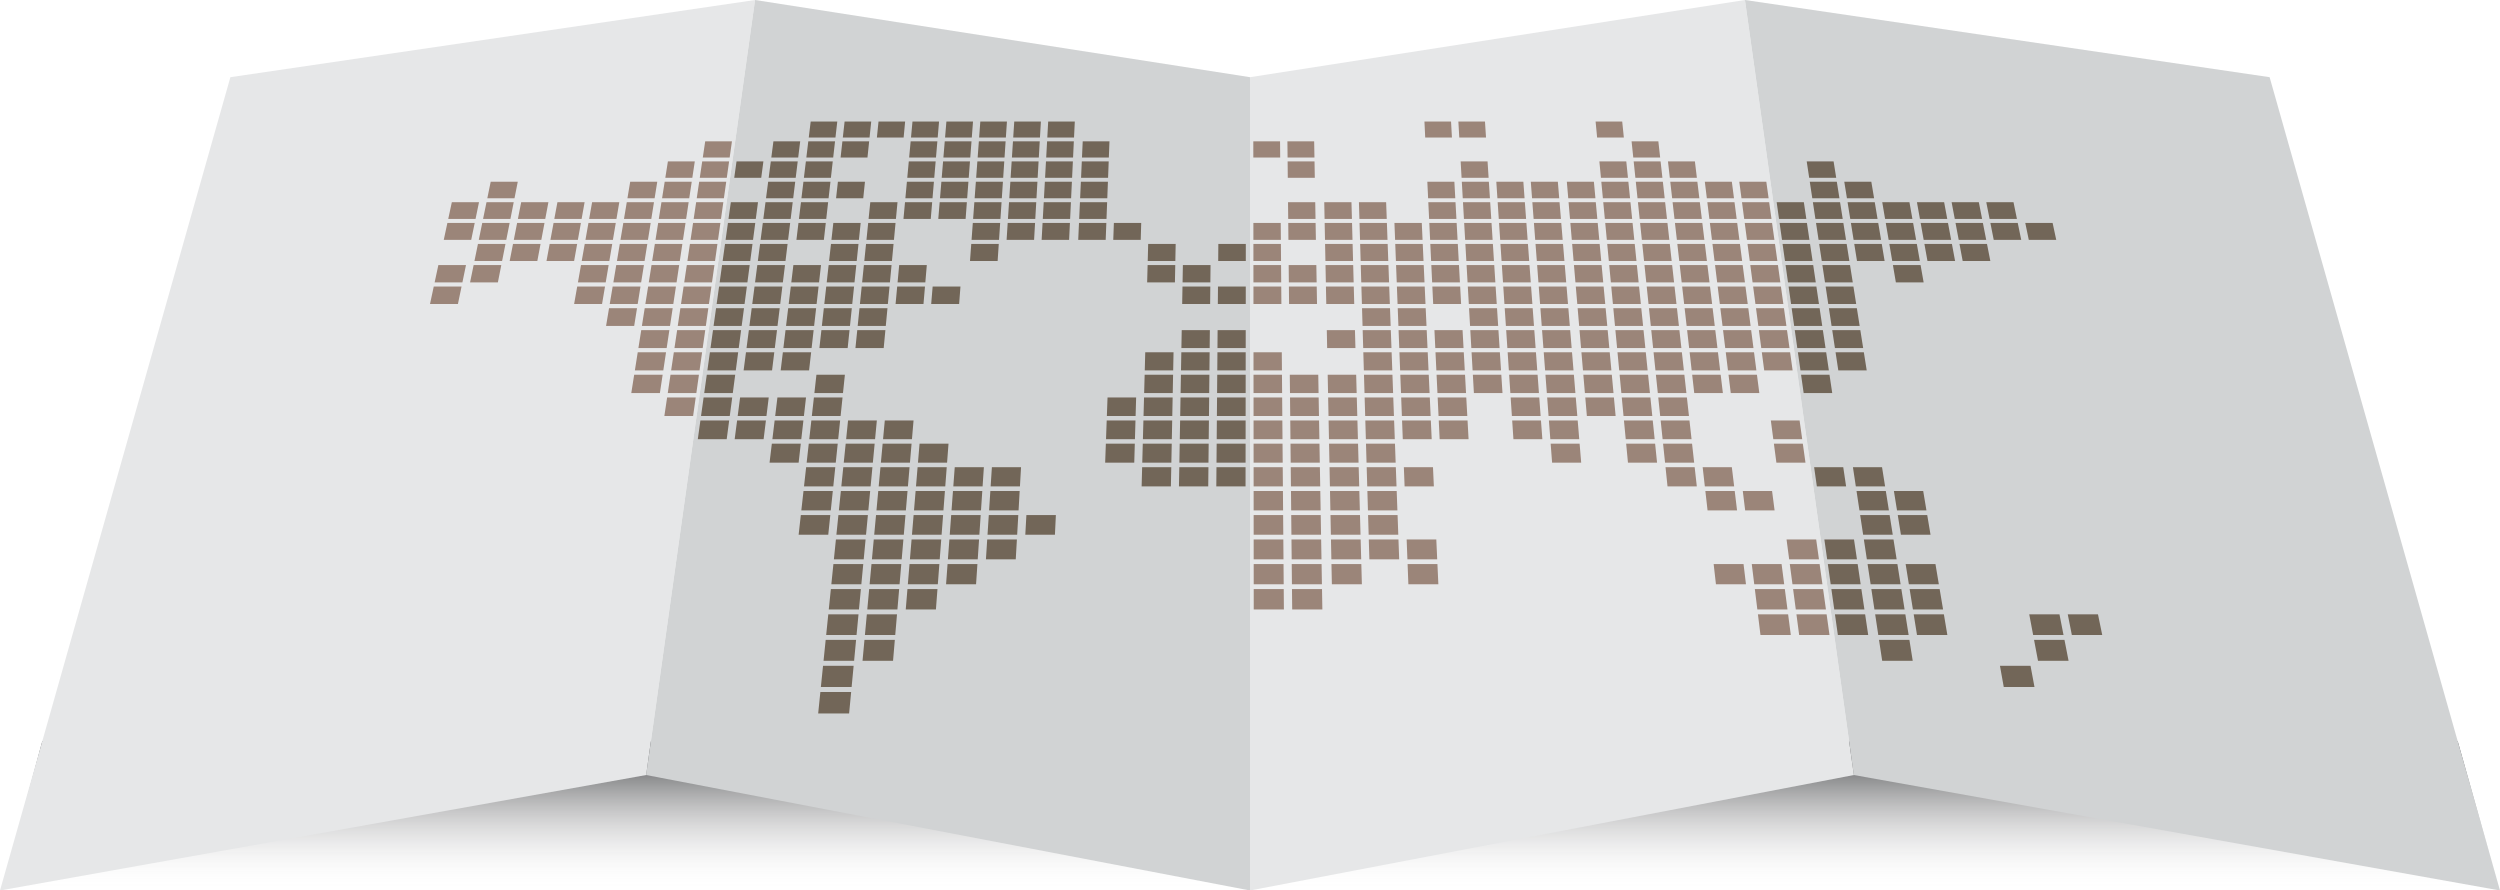 <?xml version="1.0" encoding="UTF-8"?>
<svg id="Warstwa_2" data-name="Warstwa 2" xmlns="http://www.w3.org/2000/svg" xmlns:xlink="http://www.w3.org/1999/xlink" viewBox="0 0 2504.7 892.16">
  <defs>
    <style>
      .cls-1 {
        fill: url(#Gradient_bez_nazwy_4);
      }

      .cls-2 {
        fill: #9b8579;
      }

      .cls-3 {
        fill: #726658;
      }

      .cls-4 {
        fill: #d1d3d4;
      }

      .cls-5 {
        fill: #e6e7e8;
      }
    </style>
    <linearGradient id="Gradient_bez_nazwy_4" data-name="Gradient bez nazwy 4" x1="1253.32" y1="893" x2="1253.32" y2="754.39" gradientUnits="userSpaceOnUse">
      <stop offset="0" stop-color="#fff" stop-opacity="0"/>
      <stop offset="1" stop-color="#58595b"/>
    </linearGradient>
  </defs>
  <g id="Layer_1" data-name="Layer 1">
    <g>
      <polygon class="cls-1" points="2504.7 892.16 1.94 892.16 42.38 742.56 2462.32 742.56 2504.7 892.16"/>
      <g>
        <g>
          <polygon class="cls-5" points="647.36 776.49 0 892.16 230.82 77.33 756.47 0 647.36 776.49"/>
          <polygon class="cls-5" points="1857.34 776.49 1252.35 892.16 1252.35 77.33 1748.22 0 1857.34 776.49"/>
          <polygon class="cls-4" points="1252.35 892.16 647.36 776.49 756.47 0 1252.35 77.33 1252.35 892.16"/>
          <polygon class="cls-4" points="2504.7 892.16 1857.34 776.49 1748.22 0 2273.88 77.33 2504.7 892.16"/>
        </g>
        <g>
          <polygon class="cls-3" points="837.03 137.81 810.27 137.81 812.21 121.77 838.85 121.77 837.03 137.81"/>
          <polygon class="cls-3" points="871.19 137.81 844.4 137.81 846.19 121.77 872.86 121.77 871.19 137.81"/>
          <polygon class="cls-3" points="905.33 137.81 878.54 137.81 880.17 121.77 906.84 121.77 905.33 137.81"/>
          <polygon class="cls-3" points="939.46 137.81 912.71 137.81 914.2 121.77 940.82 121.77 939.46 137.81"/>
          <polygon class="cls-3" points="973.62 137.81 946.84 137.81 948.18 121.77 974.84 121.77 973.62 137.81"/>
          <polygon class="cls-3" points="1007.76 137.81 980.97 137.81 982.16 121.77 1008.83 121.77 1007.76 137.81"/>
          <polygon class="cls-3" points="1041.91 137.81 1015.12 137.81 1016.16 121.77 1042.84 121.77 1041.91 137.81"/>
          <polygon class="cls-3" points="1076.05 137.81 1049.27 137.81 1050.16 121.77 1076.82 121.77 1076.05 137.81"/>
          <polygon class="cls-2" points="1454.66 137.81 1427.89 137.81 1427.12 121.77 1453.78 121.77 1454.66 137.81"/>
          <polygon class="cls-2" points="1488.81 137.81 1462.03 137.81 1461.11 121.77 1487.77 121.77 1488.81 137.81"/>
          <polygon class="cls-2" points="1626.9 137.81 1600.12 137.81 1598.6 121.77 1625.26 121.77 1626.9 137.81"/>
          <polygon class="cls-3" points="834.76 157.86 807.86 157.86 809.81 141.63 836.6 141.63 834.76 157.86"/>
          <polygon class="cls-3" points="869.1 157.86 842.17 157.86 843.98 141.63 870.79 141.63 869.1 157.86"/>
          <polygon class="cls-3" points="937.74 157.86 910.85 157.86 912.36 141.63 939.13 141.63 937.74 157.86"/>
          <polygon class="cls-3" points="972.09 157.86 945.17 157.86 946.52 141.63 973.33 141.63 972.09 157.86"/>
          <polygon class="cls-3" points="1006.42 157.86 979.49 157.86 980.69 141.63 1007.5 141.63 1006.42 157.86"/>
          <polygon class="cls-3" points="1040.76 157.86 1013.82 157.86 1014.87 141.63 1041.7 141.63 1040.76 157.86"/>
          <polygon class="cls-3" points="1075.08 157.86 1048.16 157.86 1049.06 141.63 1075.86 141.63 1075.08 157.86"/>
          <polygon class="cls-3" points="1110.93 157.86 1084.01 157.86 1084.75 141.63 1111.56 141.63 1110.93 157.86"/>
          <polygon class="cls-2" points="1282.6 157.86 1255.68 157.86 1255.66 141.63 1282.46 141.63 1282.6 157.86"/>
          <polygon class="cls-2" points="1316.93 157.86 1290 157.86 1289.83 141.63 1316.64 141.63 1316.93 157.86"/>
          <polygon class="cls-2" points="1663.28 157.86 1636.34 157.86 1634.65 141.63 1661.47 141.63 1663.28 157.86"/>
          <polygon class="cls-2" points="731.02 157.86 704.11 157.86 706.52 141.63 733.32 141.63 731.02 157.86"/>
          <polygon class="cls-3" points="799.69 157.86 772.76 157.86 774.87 141.63 801.69 141.63 799.69 157.86"/>
          <polygon class="cls-3" points="832.46 178.14 805.41 178.14 807.39 161.73 834.32 161.73 832.46 178.14"/>
          <polygon class="cls-3" points="936.01 178.14 908.97 178.14 910.49 161.73 937.41 161.73 936.01 178.14"/>
          <polygon class="cls-3" points="970.55 178.14 943.48 178.14 944.85 161.73 971.8 161.73 970.55 178.14"/>
          <polygon class="cls-3" points="1005.07 178.14 977.99 178.14 979.2 161.73 1006.16 161.73 1005.07 178.14"/>
          <polygon class="cls-3" points="1039.6 178.14 1012.51 178.14 1013.57 161.73 1040.54 161.73 1039.6 178.14"/>
          <polygon class="cls-3" points="1074.11 178.14 1047.04 178.14 1047.94 161.73 1074.9 161.73 1074.11 178.14"/>
          <polygon class="cls-3" points="1110.16 178.14 1083.09 178.14 1083.84 161.73 1110.79 161.73 1110.16 178.14"/>
          <polygon class="cls-2" points="1317.28 178.14 1290.2 178.14 1290.04 161.73 1316.99 161.73 1317.28 178.14"/>
          <polygon class="cls-2" points="1491.41 178.14 1464.33 178.14 1463.4 161.73 1490.35 161.73 1491.41 178.14"/>
          <polygon class="cls-2" points="1631.02 178.14 1603.95 178.14 1602.39 161.73 1629.35 161.73 1631.02 178.14"/>
          <polygon class="cls-2" points="1665.54 178.14 1638.45 178.14 1636.75 161.73 1663.71 161.73 1665.54 178.14"/>
          <polygon class="cls-2" points="1700.07 178.14 1672.96 178.14 1671.1 161.73 1698.09 161.73 1700.07 178.14"/>
          <polygon class="cls-3" points="1839.65 178.14 1812.59 178.14 1810.11 161.73 1837.05 161.73 1839.65 178.14"/>
          <polygon class="cls-2" points="693.63 178.14 666.56 178.14 669.15 161.73 696.1 161.73 693.63 178.14"/>
          <polygon class="cls-2" points="728.15 178.14 701.09 178.14 703.53 161.73 730.47 161.73 728.15 178.14"/>
          <polygon class="cls-3" points="762.66 178.14 735.61 178.14 737.9 161.73 764.83 161.73 762.66 178.14"/>
          <polygon class="cls-3" points="797.2 178.14 770.12 178.14 772.25 161.73 799.22 161.73 797.2 178.14"/>
          <polygon class="cls-3" points="830.14 198.63 802.94 198.63 804.94 182.05 832.02 182.05 830.14 198.63"/>
          <polygon class="cls-3" points="864.87 198.63 837.64 198.63 839.48 182.05 866.59 182.05 864.87 198.63"/>
          <polygon class="cls-3" points="934.27 198.63 907.08 198.63 908.61 182.05 935.68 182.05 934.27 198.63"/>
          <polygon class="cls-3" points="968.99 198.63 941.77 198.63 943.15 182.05 970.25 182.05 968.99 198.63"/>
          <polygon class="cls-3" points="1003.7 198.63 976.47 198.63 977.7 182.05 1004.81 182.05 1003.7 198.63"/>
          <polygon class="cls-3" points="1038.42 198.63 1011.19 198.63 1012.26 182.05 1039.38 182.05 1038.42 198.63"/>
          <polygon class="cls-3" points="1073.12 198.63 1045.9 198.63 1046.82 182.05 1073.92 182.05 1073.12 198.63"/>
          <polygon class="cls-3" points="1109.37 198.63 1082.15 198.63 1082.91 182.05 1110.01 182.05 1109.37 198.63"/>
          <polygon class="cls-2" points="1458.02 198.63 1430.8 198.63 1430.01 182.05 1457.1 182.05 1458.02 198.63"/>
          <polygon class="cls-2" points="1492.73 198.63 1465.5 198.63 1464.56 182.05 1491.66 182.05 1492.73 198.63"/>
          <polygon class="cls-2" points="1527.43 198.63 1500.22 198.63 1499.11 182.05 1526.21 182.05 1527.43 198.63"/>
          <polygon class="cls-2" points="1562.15 198.63 1534.93 198.63 1533.67 182.05 1560.77 182.05 1562.15 198.63"/>
          <polygon class="cls-2" points="1598.42 198.63 1571.19 198.63 1569.77 182.05 1596.88 182.05 1598.42 198.63"/>
          <polygon class="cls-2" points="1633.11 198.63 1605.89 198.63 1604.32 182.05 1631.42 182.05 1633.11 198.63"/>
          <polygon class="cls-2" points="1667.82 198.63 1640.59 198.63 1638.86 182.05 1665.98 182.05 1667.82 198.63"/>
          <polygon class="cls-2" points="1702.55 198.63 1675.29 198.63 1673.4 182.05 1700.54 182.05 1702.55 198.63"/>
          <polygon class="cls-2" points="1737.25 198.63 1710.05 198.63 1708.02 182.05 1735.09 182.05 1737.25 198.63"/>
          <polygon class="cls-2" points="1771.94 198.63 1744.74 198.63 1742.55 182.05 1769.63 182.05 1771.94 198.63"/>
          <polygon class="cls-3" points="1842.9 198.63 1815.69 198.63 1813.18 182.05 1840.27 182.05 1842.9 198.63"/>
          <polygon class="cls-3" points="1877.62 198.63 1850.4 198.63 1847.74 182.05 1874.83 182.05 1877.62 198.63"/>
          <polygon class="cls-2" points="515.47 198.63 488.23 198.63 491.63 182.05 518.75 182.05 515.47 198.63"/>
          <polygon class="cls-2" points="655.85 198.63 628.61 198.63 631.39 182.05 658.5 182.05 655.85 198.63"/>
          <polygon class="cls-2" points="690.54 198.63 663.32 198.63 665.94 182.05 693.04 182.05 690.54 198.63"/>
          <polygon class="cls-2" points="725.26 198.63 698.05 198.63 700.51 182.05 727.6 182.05 725.26 198.63"/>
          <polygon class="cls-3" points="794.69 198.63 767.45 198.63 769.61 182.05 796.72 182.05 794.69 198.63"/>
          <polygon class="cls-3" points="827.79 219.36 800.44 219.36 802.47 202.58 829.69 202.58 827.79 219.36"/>
          <polygon class="cls-3" points="897.61 219.36 870.22 219.36 871.93 202.58 899.2 202.58 897.61 219.36"/>
          <polygon class="cls-3" points="932.5 219.36 905.16 219.36 906.71 202.58 933.93 202.58 932.5 219.36"/>
          <polygon class="cls-3" points="967.42 219.36 940.05 219.36 941.44 202.58 968.69 202.58 967.42 219.36"/>
          <polygon class="cls-3" points="1002.32 219.36 974.94 219.36 976.18 202.58 1003.44 202.58 1002.32 219.36"/>
          <polygon class="cls-3" points="1037.23 219.36 1009.85 219.36 1010.93 202.58 1038.2 202.58 1037.23 219.36"/>
          <polygon class="cls-3" points="1072.13 219.36 1044.75 219.36 1045.68 202.58 1072.93 202.58 1072.13 219.36"/>
          <polygon class="cls-3" points="1108.58 219.36 1081.2 219.36 1081.97 202.58 1109.22 202.58 1108.58 219.36"/>
          <polygon class="cls-2" points="1318 219.36 1290.62 219.36 1290.45 202.58 1317.71 202.58 1318 219.36"/>
          <polygon class="cls-2" points="1354.47 219.36 1327.07 219.36 1326.74 202.58 1354.01 202.58 1354.47 219.36"/>
          <polygon class="cls-2" points="1389.36 219.36 1361.97 219.36 1361.48 202.58 1388.74 202.58 1389.36 219.36"/>
          <polygon class="cls-2" points="1459.16 219.36 1431.8 219.36 1430.99 202.58 1458.24 202.58 1459.16 219.36"/>
          <polygon class="cls-2" points="1494.07 219.36 1466.69 219.36 1465.73 202.58 1492.99 202.58 1494.07 219.36"/>
          <polygon class="cls-2" points="1528.96 219.36 1501.59 219.36 1500.48 202.58 1527.72 202.58 1528.96 219.36"/>
          <polygon class="cls-2" points="1563.87 219.36 1536.5 219.36 1535.23 202.58 1562.47 202.58 1563.87 219.36"/>
          <polygon class="cls-2" points="1600.34 219.36 1572.96 219.36 1571.52 202.58 1598.78 202.58 1600.34 219.36"/>
          <polygon class="cls-2" points="1635.23 219.36 1607.86 219.36 1606.26 202.58 1633.52 202.58 1635.23 219.36"/>
          <polygon class="cls-2" points="1670.13 219.36 1642.75 219.36 1641 202.58 1668.26 202.58 1670.13 219.36"/>
          <polygon class="cls-2" points="1705.05 219.36 1677.64 219.36 1675.73 202.58 1703.02 202.58 1705.05 219.36"/>
          <polygon class="cls-2" points="1739.94 219.36 1712.6 219.36 1710.54 202.58 1737.76 202.58 1739.94 219.36"/>
          <polygon class="cls-2" points="1774.83 219.36 1747.48 219.36 1745.27 202.58 1772.49 202.58 1774.83 219.36"/>
          <polygon class="cls-3" points="1809.73 219.36 1782.37 219.36 1780 202.58 1807.24 202.58 1809.73 219.36"/>
          <polygon class="cls-3" points="1846.18 219.36 1818.82 219.36 1816.29 202.58 1843.52 202.58 1846.18 219.36"/>
          <polygon class="cls-3" points="1881.09 219.36 1853.73 219.36 1851.04 202.58 1878.28 202.58 1881.09 219.36"/>
          <polygon class="cls-3" points="1916 219.36 1888.63 219.36 1885.78 202.58 1913.03 202.58 1916 219.36"/>
          <polygon class="cls-3" points="1950.91 219.36 1923.54 219.36 1920.54 202.58 1947.78 202.58 1950.91 219.36"/>
          <polygon class="cls-3" points="1985.83 219.36 1958.44 219.36 1955.28 202.58 1982.55 202.58 1985.83 219.36"/>
          <polygon class="cls-3" points="2020.73 219.36 1993.33 219.36 1990.01 202.58 2017.29 202.58 2020.73 219.36"/>
          <polygon class="cls-2" points="476.44 219.36 449.08 219.36 452.68 202.58 479.91 202.58 476.44 219.36"/>
          <polygon class="cls-2" points="511.38 219.36 483.98 219.36 487.42 202.58 514.69 202.58 511.38 219.36"/>
          <polygon class="cls-2" points="546.28 219.36 518.87 219.36 522.16 202.58 549.44 202.58 546.28 219.36"/>
          <polygon class="cls-2" points="582.71 219.36 555.35 219.36 558.47 202.58 585.71 202.58 582.71 219.36"/>
          <polygon class="cls-2" points="617.62 219.36 590.26 219.36 593.22 202.58 620.46 202.58 617.62 219.36"/>
          <polygon class="cls-2" points="652.53 219.36 625.15 219.36 627.95 202.58 655.21 202.58 652.53 219.36"/>
          <polygon class="cls-2" points="687.42 219.36 660.04 219.36 662.69 202.58 689.95 202.58 687.42 219.36"/>
          <polygon class="cls-2" points="722.33 219.36 694.96 219.36 697.46 202.58 724.7 202.58 722.33 219.36"/>
          <polygon class="cls-3" points="757.21 219.36 729.86 219.36 732.2 202.58 759.43 202.58 757.21 219.36"/>
          <polygon class="cls-3" points="792.14 219.36 764.76 219.36 766.94 202.58 794.2 202.58 792.14 219.36"/>
          <polygon class="cls-3" points="825.42 240.29 797.92 240.29 799.96 223.35 827.34 223.35 825.42 240.29"/>
          <polygon class="cls-3" points="860.53 240.29 833 240.29 834.89 223.35 862.29 223.35 860.53 240.29"/>
          <polygon class="cls-3" points="895.63 240.29 868.09 240.29 869.82 223.35 897.23 223.35 895.63 240.29"/>
          <polygon class="cls-3" points="1000.92 240.29 973.39 240.29 974.64 223.35 1002.05 223.35 1000.92 240.29"/>
          <polygon class="cls-3" points="1036.03 240.29 1008.49 240.29 1009.59 223.35 1037.01 223.35 1036.03 240.29"/>
          <polygon class="cls-3" points="1071.12 240.29 1043.59 240.29 1044.53 223.35 1071.94 223.35 1071.12 240.29"/>
          <polygon class="cls-3" points="1107.77 240.29 1080.25 240.29 1081.02 223.35 1108.42 223.35 1107.77 240.29"/>
          <polygon class="cls-3" points="1142.87 240.29 1115.36 240.29 1115.97 223.35 1143.36 223.35 1142.87 240.29"/>
          <polygon class="cls-2" points="1283.28 240.29 1255.75 240.29 1255.74 223.35 1283.14 223.35 1283.28 240.29"/>
          <polygon class="cls-2" points="1318.37 240.29 1290.84 240.29 1290.67 223.35 1318.07 223.35 1318.37 240.29"/>
          <polygon class="cls-2" points="1355.04 240.29 1327.49 240.29 1327.15 223.35 1354.58 223.35 1355.04 240.29"/>
          <polygon class="cls-2" points="1390.12 240.29 1362.58 240.29 1362.09 223.35 1389.5 223.35 1390.12 240.29"/>
          <polygon class="cls-2" points="1425.23 240.29 1397.72 240.29 1397.06 223.35 1424.45 223.35 1425.23 240.29"/>
          <polygon class="cls-2" points="1460.32 240.29 1432.8 240.29 1431.99 223.35 1459.38 223.35 1460.32 240.29"/>
          <polygon class="cls-2" points="1495.42 240.29 1467.89 240.29 1466.92 223.35 1494.33 223.35 1495.42 240.29"/>
          <polygon class="cls-2" points="1530.51 240.29 1502.99 240.29 1501.86 223.35 1529.26 223.35 1530.51 240.29"/>
          <polygon class="cls-2" points="1565.61 240.29 1538.09 240.29 1536.81 223.35 1564.2 223.35 1565.61 240.29"/>
          <polygon class="cls-2" points="1602.29 240.29 1574.75 240.29 1573.3 223.35 1600.71 223.35 1602.29 240.29"/>
          <polygon class="cls-2" points="1637.37 240.29 1609.84 240.29 1608.24 223.35 1635.64 223.35 1637.37 240.29"/>
          <polygon class="cls-2" points="1672.47 240.29 1644.93 240.29 1643.16 223.35 1670.58 223.35 1672.47 240.29"/>
          <polygon class="cls-2" points="1707.58 240.29 1680.01 240.29 1678.09 223.35 1705.53 223.35 1707.58 240.29"/>
          <polygon class="cls-2" points="1742.67 240.29 1715.17 240.29 1713.09 223.35 1740.46 223.35 1742.67 240.29"/>
          <polygon class="cls-2" points="1777.75 240.29 1750.25 240.29 1748.01 223.35 1775.39 223.35 1777.75 240.29"/>
          <polygon class="cls-3" points="1812.84 240.29 1785.34 240.29 1782.94 223.35 1810.32 223.35 1812.84 240.29"/>
          <polygon class="cls-3" points="1849.5 240.29 1821.99 240.29 1819.43 223.35 1846.82 223.35 1849.5 240.29"/>
          <polygon class="cls-3" points="1884.6 240.29 1857.09 240.29 1854.37 223.35 1881.76 223.35 1884.6 240.29"/>
          <polygon class="cls-3" points="1919.71 240.29 1892.19 240.29 1889.31 223.35 1916.71 223.35 1919.71 240.29"/>
          <polygon class="cls-3" points="1954.81 240.29 1927.29 240.29 1924.26 223.35 1951.65 223.35 1954.81 240.29"/>
          <polygon class="cls-3" points="1989.93 240.29 1962.38 240.29 1959.19 223.35 1986.61 223.35 1989.93 240.29"/>
          <polygon class="cls-3" points="2025.02 240.29 1997.47 240.29 1994.12 223.35 2021.54 223.35 2025.02 240.29"/>
          <polygon class="cls-3" points="2060.1 240.29 2032.59 240.29 2029.08 223.35 2056.47 223.35 2060.1 240.29"/>
          <polygon class="cls-2" points="472.1 240.29 444.6 240.29 448.23 223.35 475.61 223.35 472.1 240.29"/>
          <polygon class="cls-2" points="507.24 240.29 479.69 240.29 483.16 223.35 510.59 223.35 507.24 240.29"/>
          <polygon class="cls-2" points="542.34 240.29 514.78 240.29 518.09 223.35 545.53 223.35 542.34 240.29"/>
          <polygon class="cls-2" points="578.97 240.29 551.46 240.29 554.61 223.35 582 223.35 578.97 240.29"/>
          <polygon class="cls-2" points="614.07 240.29 586.56 240.29 589.55 223.35 616.94 223.35 614.07 240.29"/>
          <polygon class="cls-2" points="649.18 240.29 621.64 240.29 624.48 223.35 651.89 223.35 649.18 240.29"/>
          <polygon class="cls-2" points="684.26 240.29 656.73 240.29 659.41 223.35 686.82 223.35 684.26 240.29"/>
          <polygon class="cls-2" points="719.37 240.29 691.85 240.29 694.37 223.35 721.76 223.35 719.37 240.29"/>
          <polygon class="cls-3" points="754.45 240.29 726.95 240.29 729.31 223.35 756.69 223.35 754.45 240.29"/>
          <polygon class="cls-3" points="789.57 240.29 762.03 240.29 764.24 223.35 791.65 223.35 789.57 240.29"/>
          <polygon class="cls-3" points="858.33 261.49 830.64 261.49 832.55 244.37 860.11 244.37 858.33 261.49"/>
          <polygon class="cls-3" points="893.62 261.49 865.93 261.49 867.67 244.37 895.24 244.37 893.62 261.49"/>
          <polygon class="cls-3" points="999.51 261.49 971.82 261.49 973.08 244.37 1000.65 244.37 999.51 261.49"/>
          <polygon class="cls-3" points="1177.55 261.49 1149.88 261.49 1150.34 244.37 1177.89 244.37 1177.55 261.49"/>
          <polygon class="cls-3" points="1248.14 261.49 1220.49 261.49 1220.63 244.37 1248.16 244.37 1248.14 261.49"/>
          <polygon class="cls-2" points="1283.45 261.49 1255.77 261.49 1255.76 244.37 1283.31 244.37 1283.45 261.49"/>
          <polygon class="cls-2" points="1355.61 261.49 1327.91 261.49 1327.57 244.37 1355.15 244.37 1355.61 261.49"/>
          <polygon class="cls-2" points="1390.9 261.49 1363.21 261.49 1362.7 244.37 1390.27 244.37 1390.9 261.49"/>
          <polygon class="cls-2" points="1426.2 261.49 1398.53 261.49 1397.87 244.37 1425.42 244.37 1426.2 261.49"/>
          <polygon class="cls-2" points="1461.49 261.49 1433.81 261.49 1432.99 244.37 1460.54 244.37 1461.49 261.49"/>
          <polygon class="cls-2" points="1496.78 261.49 1469.1 261.49 1468.12 244.37 1495.68 244.37 1496.78 261.49"/>
          <polygon class="cls-2" points="1532.07 261.49 1504.4 261.49 1503.26 244.37 1530.81 244.37 1532.07 261.49"/>
          <polygon class="cls-2" points="1567.37 261.49 1539.7 261.49 1538.4 244.37 1565.95 244.37 1567.37 261.49"/>
          <polygon class="cls-2" points="1604.25 261.49 1576.56 261.49 1575.1 244.37 1602.66 244.37 1604.25 261.49"/>
          <polygon class="cls-2" points="1639.54 261.49 1611.85 261.49 1610.23 244.37 1637.79 244.37 1639.54 261.49"/>
          <polygon class="cls-2" points="1674.83 261.49 1647.14 261.49 1645.35 244.37 1672.92 244.37 1674.83 261.49"/>
          <polygon class="cls-2" points="1710.14 261.49 1682.42 261.49 1680.47 244.37 1708.07 244.37 1710.14 261.49"/>
          <polygon class="cls-2" points="1745.43 261.49 1717.77 261.49 1715.67 244.37 1743.2 244.37 1745.43 261.49"/>
          <polygon class="cls-2" points="1780.71 261.49 1753.05 261.49 1750.78 244.37 1778.32 244.37 1780.71 261.49"/>
          <polygon class="cls-3" points="1816 261.49 1788.33 261.49 1785.91 244.37 1813.45 244.37 1816 261.49"/>
          <polygon class="cls-3" points="1852.86 261.49 1825.19 261.49 1822.6 244.37 1850.14 244.37 1852.86 261.49"/>
          <polygon class="cls-3" points="1888.16 261.49 1860.49 261.49 1857.74 244.37 1885.29 244.37 1888.16 261.49"/>
          <polygon class="cls-3" points="1923.46 261.49 1895.79 261.49 1892.88 244.37 1920.43 244.37 1923.46 261.49"/>
          <polygon class="cls-3" points="1958.76 261.49 1931.09 261.49 1928.02 244.37 1955.57 244.37 1958.76 261.49"/>
          <polygon class="cls-3" points="1994.08 261.49 1966.37 261.49 1963.15 244.37 1990.72 244.37 1994.08 261.49"/>
          <polygon class="cls-2" points="503.05 261.49 475.34 261.49 478.85 244.37 506.43 244.37 503.05 261.49"/>
          <polygon class="cls-2" points="538.34 261.49 510.63 261.49 513.98 244.37 541.57 244.37 538.34 261.49"/>
          <polygon class="cls-2" points="575.19 261.49 547.52 261.49 550.7 244.37 578.25 244.37 575.19 261.49"/>
          <polygon class="cls-2" points="610.48 261.49 582.81 261.49 585.84 244.37 613.38 244.37 610.48 261.49"/>
          <polygon class="cls-2" points="645.79 261.49 618.1 261.49 620.96 244.37 648.53 244.37 645.79 261.49"/>
          <polygon class="cls-2" points="681.07 261.49 653.38 261.49 656.09 244.37 683.65 244.37 681.07 261.49"/>
          <polygon class="cls-2" points="716.37 261.49 688.7 261.49 691.24 244.37 718.79 244.37 716.37 261.49"/>
          <polygon class="cls-3" points="751.65 261.49 723.99 261.49 726.38 244.37 753.91 244.37 751.65 261.49"/>
          <polygon class="cls-3" points="786.97 261.49 759.27 261.49 761.5 244.37 789.07 244.37 786.97 261.49"/>
          <polygon class="cls-3" points="820.59 282.94 792.78 282.94 794.87 265.58 822.56 265.58 820.59 282.94"/>
          <polygon class="cls-3" points="856.1 282.94 828.26 282.94 830.19 265.58 857.91 265.58 856.1 282.94"/>
          <polygon class="cls-3" points="891.59 282.94 863.74 282.94 865.51 265.58 893.23 265.58 891.59 282.94"/>
          <polygon class="cls-3" points="927.07 282.94 899.27 282.94 900.87 265.58 928.55 265.58 927.07 282.94"/>
          <polygon class="cls-3" points="1177.13 282.94 1149.3 282.94 1149.77 265.58 1177.47 265.58 1177.13 282.94"/>
          <polygon class="cls-3" points="1212.64 282.94 1184.79 282.94 1185.1 265.58 1212.82 265.58 1212.64 282.94"/>
          <polygon class="cls-2" points="1283.62 282.94 1255.79 282.94 1255.78 265.58 1283.48 265.58 1283.62 282.94"/>
          <polygon class="cls-2" points="1319.12 282.94 1291.27 282.94 1291.1 265.58 1318.81 265.58 1319.12 282.94"/>
          <polygon class="cls-2" points="1356.2 282.94 1328.34 282.94 1327.99 265.58 1355.73 265.58 1356.2 282.94"/>
          <polygon class="cls-2" points="1391.68 282.94 1363.83 282.94 1363.32 265.58 1391.05 265.58 1391.68 282.94"/>
          <polygon class="cls-2" points="1427.19 282.94 1399.36 282.94 1398.69 265.58 1426.39 265.58 1427.19 282.94"/>
          <polygon class="cls-2" points="1462.67 282.94 1434.84 282.94 1434.01 265.58 1461.71 265.58 1462.67 282.94"/>
          <polygon class="cls-2" points="1498.17 282.94 1470.33 282.94 1469.33 265.58 1497.05 265.58 1498.17 282.94"/>
          <polygon class="cls-2" points="1533.65 282.94 1505.82 282.94 1504.67 265.58 1532.37 265.58 1533.65 282.94"/>
          <polygon class="cls-2" points="1569.15 282.94 1541.32 282.94 1540.01 265.58 1567.71 265.58 1569.15 282.94"/>
          <polygon class="cls-2" points="1606.25 282.94 1578.4 282.94 1576.91 265.58 1604.63 265.58 1606.25 282.94"/>
          <polygon class="cls-2" points="1641.73 282.94 1613.89 282.94 1612.24 265.58 1639.95 265.58 1641.73 282.94"/>
          <polygon class="cls-2" points="1677.22 282.94 1649.37 282.94 1647.56 265.58 1675.29 265.58 1677.22 282.94"/>
          <polygon class="cls-2" points="1712.73 282.94 1684.85 282.94 1682.88 265.58 1710.63 265.58 1712.73 282.94"/>
          <polygon class="cls-2" points="1748.22 282.94 1720.4 282.94 1718.27 265.58 1745.96 265.58 1748.22 282.94"/>
          <polygon class="cls-2" points="1783.7 282.94 1755.88 282.94 1753.59 265.58 1781.28 265.58 1783.7 282.94"/>
          <polygon class="cls-3" points="1819.19 282.94 1791.37 282.94 1788.91 265.58 1816.61 265.58 1819.19 282.94"/>
          <polygon class="cls-3" points="1856.26 282.94 1828.43 282.94 1825.81 265.58 1853.5 265.58 1856.26 282.94"/>
          <polygon class="cls-3" points="1927.26 282.94 1899.43 282.94 1896.48 265.58 1924.19 265.58 1927.26 282.94"/>
          <polygon class="cls-2" points="463.27 282.94 435.45 282.94 439.18 265.58 466.87 265.58 463.27 282.94"/>
          <polygon class="cls-2" points="498.81 282.94 470.95 282.94 474.51 265.58 502.24 265.58 498.81 282.94"/>
          <polygon class="cls-2" points="606.85 282.94 579.02 282.94 582.09 265.58 609.79 265.58 606.85 282.94"/>
          <polygon class="cls-2" points="642.35 282.94 614.51 282.94 617.41 265.58 645.13 265.58 642.35 282.94"/>
          <polygon class="cls-2" points="677.84 282.94 649.99 282.94 652.74 265.58 680.45 265.58 677.84 282.94"/>
          <polygon class="cls-2" points="713.33 282.94 685.51 282.94 688.09 265.58 715.79 265.58 713.33 282.94"/>
          <polygon class="cls-3" points="748.81 282.94 721 282.94 723.42 265.58 751.11 265.58 748.81 282.94"/>
          <polygon class="cls-3" points="784.34 282.94 756.48 282.94 758.74 265.58 786.47 265.58 784.34 282.94"/>
          <polygon class="cls-3" points="818.14 304.59 790.17 304.59 792.28 287.07 820.12 287.07 818.14 304.59"/>
          <polygon class="cls-3" points="853.85 304.59 825.85 304.59 827.8 287.07 855.67 287.07 853.85 304.59"/>
          <polygon class="cls-3" points="889.54 304.59 861.53 304.59 863.32 287.07 891.2 287.07 889.54 304.59"/>
          <polygon class="cls-3" points="925.22 304.59 897.26 304.59 898.88 287.07 926.72 287.07 925.22 304.59"/>
          <polygon class="cls-3" points="960.94 304.59 932.94 304.59 934.4 287.07 962.27 287.07 960.94 304.59"/>
          <polygon class="cls-3" points="1212.41 304.59 1184.4 304.59 1184.71 287.07 1212.59 287.07 1212.41 304.59"/>
          <polygon class="cls-3" points="1248.1 304.59 1220.12 304.59 1220.27 287.07 1248.12 287.07 1248.1 304.59"/>
          <polygon class="cls-2" points="1283.8 304.59 1255.81 304.59 1255.8 287.07 1283.66 287.07 1283.8 304.59"/>
          <polygon class="cls-2" points="1319.5 304.59 1291.49 304.59 1291.32 287.07 1319.19 287.07 1319.5 304.59"/>
          <polygon class="cls-2" points="1356.79 304.59 1328.77 304.59 1328.42 287.07 1356.31 287.07 1356.79 304.59"/>
          <polygon class="cls-2" points="1392.47 304.59 1364.47 304.59 1363.95 287.07 1391.83 287.07 1392.47 304.59"/>
          <polygon class="cls-2" points="1428.18 304.59 1400.19 304.59 1399.52 287.07 1427.38 287.07 1428.18 304.59"/>
          <polygon class="cls-2" points="1463.86 304.59 1435.88 304.59 1435.04 287.07 1462.9 287.07 1463.86 304.59"/>
          <polygon class="cls-2" points="1499.56 304.59 1471.57 304.59 1470.56 287.07 1498.43 287.07 1499.56 304.59"/>
          <polygon class="cls-2" points="1535.25 304.59 1507.26 304.59 1506.1 287.07 1533.96 287.07 1535.25 304.59"/>
          <polygon class="cls-2" points="1570.95 304.59 1542.97 304.59 1541.64 287.07 1569.5 287.07 1570.95 304.59"/>
          <polygon class="cls-2" points="1608.26 304.59 1580.25 304.59 1578.75 287.07 1606.63 287.07 1608.26 304.59"/>
          <polygon class="cls-2" points="1643.94 304.59 1615.94 304.59 1614.28 287.07 1642.15 287.07 1643.94 304.59"/>
          <polygon class="cls-2" points="1679.63 304.59 1651.62 304.59 1649.8 287.07 1677.68 287.07 1679.63 304.59"/>
          <polygon class="cls-2" points="1715.35 304.59 1687.31 304.59 1685.32 287.07 1713.23 287.07 1715.35 304.59"/>
          <polygon class="cls-2" points="1751.03 304.59 1723.06 304.59 1720.91 287.07 1748.75 287.07 1751.03 304.59"/>
          <polygon class="cls-2" points="1786.71 304.59 1758.74 304.59 1756.43 287.07 1784.27 287.07 1786.71 304.59"/>
          <polygon class="cls-3" points="1822.4 304.59 1794.43 304.59 1791.95 287.07 1819.8 287.07 1822.4 304.59"/>
          <polygon class="cls-3" points="1859.68 304.59 1831.7 304.59 1829.06 287.07 1856.91 287.07 1859.68 304.59"/>
          <polygon class="cls-2" points="458.79 304.59 430.82 304.59 434.57 287.07 462.42 287.07 458.79 304.59"/>
          <polygon class="cls-2" points="603.18 304.59 575.2 304.59 578.3 287.07 606.15 287.07 603.18 304.59"/>
          <polygon class="cls-2" points="638.89 304.59 610.88 304.59 613.81 287.07 641.69 287.07 638.89 304.59"/>
          <polygon class="cls-2" points="674.57 304.59 646.57 304.59 649.34 287.07 677.21 287.07 674.57 304.59"/>
          <polygon class="cls-2" points="710.27 304.59 682.29 304.59 684.89 287.07 712.75 287.07 710.27 304.59"/>
          <polygon class="cls-3" points="745.96 304.59 717.98 304.59 720.43 287.07 748.27 287.07 745.96 304.59"/>
          <polygon class="cls-3" points="781.68 304.59 753.67 304.59 755.95 287.07 783.83 287.07 781.68 304.59"/>
          <polygon class="cls-3" points="815.65 326.53 787.52 326.53 789.66 308.81 817.66 308.81 815.65 326.53"/>
          <polygon class="cls-3" points="851.57 326.53 823.41 326.53 825.38 308.81 853.41 308.81 851.57 326.53"/>
          <polygon class="cls-3" points="887.46 326.53 859.3 326.53 861.1 308.81 889.14 308.81 887.46 326.53"/>
          <polygon class="cls-2" points="1393.27 326.53 1365.11 326.53 1364.59 308.81 1392.63 308.81 1393.27 326.53"/>
          <polygon class="cls-2" points="1429.19 326.53 1401.04 326.53 1400.36 308.81 1428.37 308.81 1429.19 326.53"/>
          <polygon class="cls-2" points="1500.98 326.53 1472.82 326.53 1471.81 308.81 1499.84 308.81 1500.98 326.53"/>
          <polygon class="cls-2" points="1536.87 326.53 1508.72 326.53 1507.54 308.81 1535.56 308.81 1536.87 326.53"/>
          <polygon class="cls-2" points="1572.78 326.53 1544.63 326.53 1543.29 308.81 1571.3 308.81 1572.78 326.53"/>
          <polygon class="cls-2" points="1610.29 326.53 1582.12 326.53 1580.61 308.81 1608.65 308.81 1610.29 326.53"/>
          <polygon class="cls-2" points="1646.18 326.53 1618.02 326.53 1616.34 308.81 1644.37 308.81 1646.18 326.53"/>
          <polygon class="cls-2" points="1682.08 326.53 1653.91 326.53 1652.06 308.81 1680.11 308.81 1682.08 326.53"/>
          <polygon class="cls-2" points="1717.99 326.53 1689.8 326.53 1687.79 308.81 1715.86 308.81 1717.99 326.53"/>
          <polygon class="cls-2" points="1753.89 326.53 1725.76 326.53 1723.58 308.81 1751.58 308.81 1753.89 326.53"/>
          <polygon class="cls-2" points="1789.77 326.53 1761.64 326.53 1759.3 308.81 1787.3 308.81 1789.77 326.53"/>
          <polygon class="cls-3" points="1825.67 326.53 1797.53 326.53 1795.02 308.81 1823.03 308.81 1825.67 326.53"/>
          <polygon class="cls-3" points="1863.16 326.53 1835.02 326.53 1832.34 308.81 1860.35 308.81 1863.16 326.53"/>
          <polygon class="cls-2" points="635.38 326.53 607.21 326.53 610.18 308.81 638.21 308.81 635.38 326.53"/>
          <polygon class="cls-2" points="671.27 326.53 643.11 326.53 645.91 308.81 673.94 308.81 671.27 326.53"/>
          <polygon class="cls-2" points="707.17 326.53 679.03 326.53 681.66 308.81 709.68 308.81 707.17 326.53"/>
          <polygon class="cls-3" points="743.06 326.53 714.92 326.53 717.4 308.81 745.4 308.81 743.06 326.53"/>
          <polygon class="cls-3" points="778.98 326.53 750.81 326.53 753.12 308.81 781.16 308.81 778.98 326.53"/>
          <polygon class="cls-3" points="813.14 348.72 784.85 348.72 787.01 330.76 815.17 330.76 813.14 348.72"/>
          <polygon class="cls-3" points="849.26 348.72 820.94 348.72 822.94 330.76 851.13 330.76 849.26 348.72"/>
          <polygon class="cls-3" points="885.36 348.72 857.04 348.72 858.87 330.76 887.06 330.76 885.36 348.72"/>
          <polygon class="cls-3" points="1211.95 348.72 1183.62 348.72 1183.94 330.76 1212.14 330.76 1211.95 348.72"/>
          <polygon class="cls-3" points="1248.05 348.72 1219.75 348.72 1219.9 330.76 1248.07 330.76 1248.05 348.72"/>
          <polygon class="cls-2" points="1357.99 348.72 1329.65 348.72 1329.29 330.76 1357.5 330.76 1357.99 348.72"/>
          <polygon class="cls-2" points="1394.09 348.72 1365.76 348.72 1365.23 330.76 1393.43 330.76 1394.09 348.72"/>
          <polygon class="cls-2" points="1430.2 348.72 1401.9 348.72 1401.2 330.76 1429.38 330.76 1430.2 348.72"/>
          <polygon class="cls-2" points="1466.3 348.72 1437.99 348.72 1437.13 330.76 1465.31 330.76 1466.3 348.72"/>
          <polygon class="cls-2" points="1502.41 348.72 1474.09 348.72 1473.06 330.76 1501.25 330.76 1502.41 348.72"/>
          <polygon class="cls-2" points="1538.51 348.72 1510.2 348.72 1509 330.76 1537.18 330.76 1538.51 348.72"/>
          <polygon class="cls-2" points="1574.62 348.72 1546.31 348.72 1544.95 330.76 1573.13 330.76 1574.62 348.72"/>
          <polygon class="cls-2" points="1612.35 348.72 1584.02 348.72 1582.49 330.76 1610.69 330.76 1612.35 348.72"/>
          <polygon class="cls-2" points="1648.45 348.72 1620.13 348.72 1618.42 330.76 1646.61 330.76 1648.45 348.72"/>
          <polygon class="cls-2" points="1684.55 348.72 1656.22 348.72 1654.35 330.76 1682.55 330.76 1684.55 348.72"/>
          <polygon class="cls-2" points="1720.68 348.72 1692.32 348.72 1690.28 330.76 1718.51 330.76 1720.68 348.72"/>
          <polygon class="cls-2" points="1756.77 348.72 1728.48 348.72 1726.28 330.76 1754.44 330.76 1756.77 348.72"/>
          <polygon class="cls-2" points="1792.87 348.72 1764.57 348.72 1762.2 330.76 1790.36 330.76 1792.87 348.72"/>
          <polygon class="cls-3" points="1828.97 348.72 1800.67 348.72 1798.13 330.76 1826.3 330.76 1828.97 348.72"/>
          <polygon class="cls-3" points="1866.68 348.72 1838.37 348.72 1835.66 330.76 1863.83 330.76 1866.68 348.72"/>
          <polygon class="cls-2" points="667.92 348.72 639.6 348.72 642.44 330.76 670.63 330.76 667.92 348.72"/>
          <polygon class="cls-2" points="704.03 348.72 675.73 348.72 678.4 330.76 706.57 330.76 704.03 348.72"/>
          <polygon class="cls-3" points="740.13 348.72 711.83 348.72 714.34 330.76 742.5 330.76 740.13 348.72"/>
          <polygon class="cls-3" points="776.26 348.72 747.93 348.72 750.26 330.76 778.47 330.76 776.26 348.72"/>
          <polygon class="cls-3" points="810.6 371.12 782.14 371.12 784.33 352.96 812.66 352.96 810.6 371.12"/>
          <polygon class="cls-3" points="1175.39 371.12 1146.91 371.12 1147.4 352.96 1175.75 352.96 1175.39 371.12"/>
          <polygon class="cls-3" points="1211.72 371.12 1183.22 371.12 1183.55 352.96 1211.91 352.96 1211.72 371.12"/>
          <polygon class="cls-3" points="1248.02 371.12 1219.57 371.12 1219.72 352.96 1248.04 352.96 1248.02 371.12"/>
          <polygon class="cls-2" points="1284.35 371.12 1255.87 371.12 1255.85 352.96 1284.2 352.96 1284.35 371.12"/>
          <polygon class="cls-2" points="1394.91 371.12 1366.41 371.12 1365.88 352.96 1394.24 352.96 1394.91 371.12"/>
          <polygon class="cls-2" points="1431.23 371.12 1402.76 371.12 1402.06 352.96 1430.4 352.96 1431.23 371.12"/>
          <polygon class="cls-2" points="1467.54 371.12 1439.06 371.12 1438.19 352.96 1466.53 352.96 1467.54 371.12"/>
          <polygon class="cls-2" points="1503.85 371.12 1475.37 371.12 1474.33 352.96 1502.68 352.96 1503.85 371.12"/>
          <polygon class="cls-2" points="1540.16 371.12 1511.69 371.12 1510.48 352.96 1538.82 352.96 1540.16 371.12"/>
          <polygon class="cls-2" points="1576.48 371.12 1548.01 371.12 1546.63 352.96 1574.97 352.96 1576.48 371.12"/>
          <polygon class="cls-2" points="1614.43 371.12 1585.94 371.12 1584.39 352.96 1612.75 352.96 1614.43 371.12"/>
          <polygon class="cls-2" points="1650.73 371.12 1622.25 371.12 1620.53 352.96 1648.88 352.96 1650.73 371.12"/>
          <polygon class="cls-2" points="1687.05 371.12 1658.56 371.12 1656.66 352.96 1685.03 352.96 1687.05 371.12"/>
          <polygon class="cls-2" points="1723.38 371.12 1694.86 371.12 1692.8 352.96 1721.19 352.96 1723.38 371.12"/>
          <polygon class="cls-2" points="1759.69 371.12 1731.23 371.12 1729 352.96 1757.32 352.96 1759.69 371.12"/>
          <polygon class="cls-2" points="1795.99 371.12 1767.53 371.12 1765.13 352.96 1793.46 352.96 1795.99 371.12"/>
          <polygon class="cls-3" points="1832.3 371.12 1803.84 371.12 1801.27 352.96 1829.6 352.96 1832.3 371.12"/>
          <polygon class="cls-3" points="1870.23 371.12 1841.76 371.12 1839.01 352.96 1867.35 352.96 1870.23 371.12"/>
          <polygon class="cls-2" points="664.55 371.12 636.06 371.12 638.93 352.96 667.28 352.96 664.55 371.12"/>
          <polygon class="cls-2" points="700.86 371.12 672.39 371.12 675.1 352.96 703.43 352.96 700.86 371.12"/>
          <polygon class="cls-3" points="737.17 371.12 708.71 371.12 711.24 352.96 739.56 352.96 737.17 371.12"/>
          <polygon class="cls-3" points="773.51 371.12 745.01 371.12 747.38 352.96 775.74 352.96 773.51 371.12"/>
          <polygon class="cls-3" points="844.57 393.83 815.92 393.83 817.96 375.45 846.48 375.45 844.57 393.83"/>
          <polygon class="cls-3" points="1174.94 393.83 1146.3 393.83 1146.8 375.45 1175.3 375.45 1174.94 393.83"/>
          <polygon class="cls-3" points="1211.48 393.83 1182.82 393.83 1183.15 375.45 1211.67 375.45 1211.48 393.83"/>
          <polygon class="cls-3" points="1248 393.83 1219.37 393.83 1219.53 375.45 1248.02 375.45 1248 393.83"/>
          <polygon class="cls-2" points="1284.53 393.83 1255.89 393.83 1255.87 375.45 1284.38 375.45 1284.53 393.83"/>
          <polygon class="cls-2" points="1321.06 393.83 1292.41 393.83 1292.22 375.45 1320.74 375.45 1321.06 393.83"/>
          <polygon class="cls-2" points="1359.22 393.83 1330.55 393.83 1330.18 375.45 1358.72 375.45 1359.22 393.83"/>
          <polygon class="cls-2" points="1395.73 393.83 1367.08 393.83 1366.54 375.45 1395.06 375.45 1395.73 393.83"/>
          <polygon class="cls-2" points="1432.28 393.83 1403.64 393.83 1402.93 375.45 1431.43 375.45 1432.28 393.83"/>
          <polygon class="cls-2" points="1468.79 393.83 1440.15 393.83 1439.27 375.45 1467.78 375.45 1468.79 393.83"/>
          <polygon class="cls-2" points="1505.32 393.83 1476.67 393.83 1475.62 375.45 1504.13 375.45 1505.32 393.83"/>
          <polygon class="cls-2" points="1541.84 393.83 1513.2 393.83 1511.98 375.45 1540.48 375.45 1541.84 393.83"/>
          <polygon class="cls-2" points="1578.37 393.83 1549.73 393.83 1548.34 375.45 1576.84 375.45 1578.37 393.83"/>
          <polygon class="cls-2" points="1616.54 393.83 1587.88 393.83 1586.31 375.45 1614.84 375.45 1616.54 393.83"/>
          <polygon class="cls-2" points="1653.05 393.83 1624.41 393.83 1622.66 375.45 1651.18 375.45 1653.05 393.83"/>
          <polygon class="cls-2" points="1689.58 393.83 1660.92 393.83 1659 375.45 1687.53 375.45 1689.58 393.83"/>
          <polygon class="cls-2" points="1726.12 393.83 1697.43 393.83 1695.35 375.45 1723.91 375.45 1726.12 393.83"/>
          <polygon class="cls-2" points="1762.64 393.83 1734.02 393.83 1731.76 375.45 1760.25 375.45 1762.64 393.83"/>
          <polygon class="cls-3" points="1835.68 393.83 1807.05 393.83 1804.45 375.45 1832.94 375.45 1835.68 393.83"/>
          <polygon class="cls-2" points="661.12 393.83 632.47 393.83 635.37 375.45 663.89 375.45 661.12 393.83"/>
          <polygon class="cls-2" points="697.65 393.83 669.02 393.83 671.75 375.45 700.25 375.45 697.65 393.83"/>
          <polygon class="cls-3" points="734.17 393.83 705.54 393.83 708.11 375.45 736.59 375.45 734.17 393.83"/>
          <polygon class="cls-3" points="805.43 416.8 776.64 416.8 778.88 398.21 807.53 398.21 805.43 416.8"/>
          <polygon class="cls-3" points="842.18 416.8 813.36 416.8 815.43 398.21 844.12 398.21 842.18 416.8"/>
          <polygon class="cls-3" points="1137.74 416.8 1108.94 416.8 1109.62 398.21 1138.28 398.21 1137.74 416.8"/>
          <polygon class="cls-3" points="1174.49 416.8 1145.68 416.8 1146.18 398.21 1174.85 398.21 1174.49 416.8"/>
          <polygon class="cls-3" points="1211.24 416.8 1182.41 416.8 1182.74 398.21 1211.44 398.21 1211.24 416.8"/>
          <polygon class="cls-3" points="1247.97 416.8 1219.18 416.8 1219.34 398.21 1247.99 398.21 1247.97 416.8"/>
          <polygon class="cls-2" points="1284.72 416.8 1255.91 416.8 1255.9 398.21 1284.57 398.21 1284.72 416.8"/>
          <polygon class="cls-2" points="1321.46 416.8 1292.64 416.8 1292.45 398.21 1321.13 398.21 1321.46 416.8"/>
          <polygon class="cls-2" points="1359.85 416.8 1331.01 416.8 1330.64 398.21 1359.34 398.21 1359.85 416.8"/>
          <polygon class="cls-2" points="1396.57 416.8 1367.75 416.8 1367.2 398.21 1395.89 398.21 1396.57 416.8"/>
          <polygon class="cls-2" points="1433.33 416.8 1404.52 416.8 1403.81 398.21 1432.48 398.21 1433.33 416.8"/>
          <polygon class="cls-2" points="1470.06 416.8 1441.25 416.8 1440.36 398.21 1469.03 398.21 1470.06 416.8"/>
          <polygon class="cls-2" points="1543.53 416.8 1514.73 416.8 1513.49 398.21 1542.16 398.21 1543.53 416.8"/>
          <polygon class="cls-2" points="1580.28 416.8 1551.47 416.8 1550.06 398.21 1578.73 398.21 1580.28 416.8"/>
          <polygon class="cls-2" points="1618.67 416.8 1589.85 416.8 1588.26 398.21 1616.95 398.21 1618.67 416.8"/>
          <polygon class="cls-2" points="1655.4 416.8 1626.58 416.8 1624.82 398.21 1653.5 398.21 1655.4 416.8"/>
          <polygon class="cls-2" points="1692.14 416.8 1663.31 416.8 1661.37 398.21 1690.07 398.21 1692.14 416.8"/>
          <polygon class="cls-2" points="694.41 416.8 665.6 416.8 668.37 398.21 697.03 398.21 694.41 416.8"/>
          <polygon class="cls-3" points="731.13 416.8 702.34 416.8 704.93 398.21 733.59 398.21 731.13 416.8"/>
          <polygon class="cls-3" points="767.9 416.8 739.07 416.8 741.49 398.21 770.18 398.21 767.9 416.8"/>
          <polygon class="cls-3" points="802.8 440.01 773.84 440.01 776.1 421.23 804.93 421.23 802.8 440.01"/>
          <polygon class="cls-3" points="839.77 440.01 810.78 440.01 812.87 421.23 841.72 421.23 839.77 440.01"/>
          <polygon class="cls-3" points="876.72 440.01 847.73 440.01 849.64 421.23 878.5 421.23 876.72 440.01"/>
          <polygon class="cls-3" points="913.67 440.01 884.72 440.01 886.46 421.23 915.27 421.23 913.67 440.01"/>
          <polygon class="cls-3" points="1137.07 440.01 1108.1 440.01 1108.78 421.23 1137.62 421.23 1137.07 440.01"/>
          <polygon class="cls-3" points="1174.03 440.01 1145.05 440.01 1145.56 421.23 1174.4 421.23 1174.03 440.01"/>
          <polygon class="cls-3" points="1211 440.01 1182 440.01 1182.33 421.23 1211.19 421.23 1211 440.01"/>
          <polygon class="cls-3" points="1247.95 440.01 1218.99 440.01 1219.14 421.23 1247.97 421.23 1247.95 440.01"/>
          <polygon class="cls-2" points="1284.91 440.01 1255.93 440.01 1255.92 421.23 1284.76 421.23 1284.91 440.01"/>
          <polygon class="cls-2" points="1321.87 440.01 1292.88 440.01 1292.69 421.23 1321.54 421.23 1321.87 440.01"/>
          <polygon class="cls-2" points="1360.48 440.01 1331.47 440.01 1331.1 421.23 1359.97 421.23 1360.48 440.01"/>
          <polygon class="cls-2" points="1397.42 440.01 1368.43 440.01 1367.88 421.23 1396.74 421.23 1397.42 440.01"/>
          <polygon class="cls-2" points="1434.39 440.01 1405.42 440.01 1404.69 421.23 1433.53 421.23 1434.39 440.01"/>
          <polygon class="cls-2" points="1471.34 440.01 1442.36 440.01 1441.46 421.23 1470.3 421.23 1471.34 440.01"/>
          <polygon class="cls-2" points="1545.25 440.01 1516.27 440.01 1515.02 421.23 1543.86 421.23 1545.25 440.01"/>
          <polygon class="cls-2" points="1582.21 440.01 1553.23 440.01 1551.81 421.23 1580.65 421.23 1582.21 440.01"/>
          <polygon class="cls-2" points="1657.77 440.01 1628.79 440.01 1627 421.23 1655.85 421.23 1657.77 440.01"/>
          <polygon class="cls-2" points="1694.73 440.01 1665.73 440.01 1663.77 421.23 1692.64 421.23 1694.73 440.01"/>
          <polygon class="cls-2" points="1805.59 440.01 1776.63 440.01 1774.15 421.23 1802.97 421.23 1805.59 440.01"/>
          <polygon class="cls-3" points="728.07 440.01 699.11 440.01 701.72 421.23 730.55 421.23 728.07 440.01"/>
          <polygon class="cls-3" points="765.05 440.01 736.05 440.01 738.49 421.23 767.36 421.23 765.05 440.01"/>
          <polygon class="cls-3" points="800.14 463.52 771 463.52 773.29 444.53 802.29 444.53 800.14 463.52"/>
          <polygon class="cls-3" points="837.33 463.52 808.17 463.52 810.28 444.53 839.3 444.53 837.33 463.52"/>
          <polygon class="cls-3" points="874.5 463.52 845.33 463.52 847.27 444.53 876.3 444.53 874.5 463.52"/>
          <polygon class="cls-3" points="911.66 463.52 882.54 463.52 884.3 444.53 913.28 444.53 911.66 463.52"/>
          <polygon class="cls-3" points="948.86 463.52 919.7 463.52 921.28 444.53 950.3 444.53 948.86 463.52"/>
          <polygon class="cls-3" points="1136.39 463.52 1107.24 463.52 1107.93 444.53 1136.94 444.53 1136.39 463.52"/>
          <polygon class="cls-3" points="1173.56 463.52 1144.41 463.52 1144.93 444.53 1173.94 444.53 1173.56 463.52"/>
          <polygon class="cls-3" points="1210.75 463.52 1181.59 463.52 1181.92 444.53 1210.95 444.53 1210.75 463.52"/>
          <polygon class="cls-3" points="1247.92 463.52 1218.79 463.52 1218.95 444.53 1247.94 444.53 1247.92 463.52"/>
          <polygon class="cls-2" points="1285.11 463.52 1255.96 463.52 1255.94 444.53 1284.95 444.53 1285.11 463.52"/>
          <polygon class="cls-2" points="1322.28 463.52 1293.12 463.52 1292.92 444.53 1321.95 444.53 1322.28 463.52"/>
          <polygon class="cls-2" points="1361.12 463.52 1331.94 463.52 1331.56 444.53 1360.6 444.53 1361.12 463.52"/>
          <polygon class="cls-2" points="1398.28 463.52 1369.11 463.52 1368.56 444.53 1397.59 444.53 1398.28 463.52"/>
          <polygon class="cls-2" points="1584.16 463.52 1555.02 463.52 1553.57 444.53 1582.58 444.53 1584.16 463.52"/>
          <polygon class="cls-2" points="1660.17 463.52 1631.02 463.52 1629.21 444.53 1658.23 444.53 1660.17 463.52"/>
          <polygon class="cls-2" points="1697.35 463.52 1668.18 463.52 1666.2 444.53 1695.23 444.53 1697.35 463.52"/>
          <polygon class="cls-2" points="1808.87 463.52 1779.73 463.52 1777.23 444.53 1806.22 444.53 1808.87 463.52"/>
          <polygon class="cls-3" points="834.86 487.28 805.52 487.28 807.66 468.06 836.86 468.06 834.86 487.28"/>
          <polygon class="cls-3" points="872.25 487.28 842.91 487.28 844.87 468.06 874.07 468.06 872.25 487.28"/>
          <polygon class="cls-3" points="909.63 487.28 880.34 487.28 882.12 468.06 911.27 468.06 909.63 487.28"/>
          <polygon class="cls-3" points="947.05 487.28 917.72 487.28 919.32 468.06 948.51 468.06 947.05 487.28"/>
          <polygon class="cls-3" points="984.44 487.28 955.11 487.28 956.53 468.06 985.73 468.06 984.44 487.28"/>
          <polygon class="cls-3" points="1021.86 487.28 992.51 487.28 993.75 468.06 1022.96 468.06 1021.86 487.28"/>
          <polygon class="cls-3" points="1173.09 487.28 1143.77 487.28 1144.29 468.06 1173.48 468.06 1173.09 487.28"/>
          <polygon class="cls-3" points="1210.51 487.28 1181.16 487.28 1181.51 468.06 1210.71 468.06 1210.51 487.28"/>
          <polygon class="cls-3" points="1247.89 487.28 1218.59 487.28 1218.75 468.06 1247.91 468.06 1247.89 487.28"/>
          <polygon class="cls-2" points="1285.3 487.28 1255.98 487.28 1255.96 468.06 1285.14 468.06 1285.3 487.28"/>
          <polygon class="cls-2" points="1322.7 487.28 1293.36 487.28 1293.16 468.06 1322.36 468.06 1322.7 487.28"/>
          <polygon class="cls-2" points="1361.77 487.28 1332.41 487.28 1332.03 468.06 1361.24 468.06 1361.77 487.28"/>
          <polygon class="cls-2" points="1399.15 487.28 1369.81 487.28 1369.25 468.06 1398.45 468.06 1399.15 487.28"/>
          <polygon class="cls-2" points="1436.56 487.28 1407.24 487.28 1406.5 468.06 1435.68 468.06 1436.56 487.28"/>
          <polygon class="cls-2" points="1700 487.28 1670.65 487.28 1668.65 468.06 1697.85 468.06 1700 487.28"/>
          <polygon class="cls-2" points="1737.41 487.28 1708.04 487.28 1705.86 468.06 1735.09 468.06 1737.41 487.28"/>
          <polygon class="cls-3" points="1849.57 487.28 1820.26 487.28 1817.54 468.06 1846.72 468.06 1849.57 487.28"/>
          <polygon class="cls-3" points="1888.63 487.28 1859.31 487.28 1856.41 468.06 1885.58 468.06 1888.63 487.28"/>
          <polygon class="cls-3" points="832.35 511.37 802.84 511.37 805.01 491.91 834.38 491.91 832.35 511.37"/>
          <polygon class="cls-3" points="869.97 511.37 840.45 511.37 842.44 491.91 871.81 491.91 869.97 511.37"/>
          <polygon class="cls-3" points="907.58 511.37 878.11 511.37 879.91 491.91 909.24 491.91 907.58 511.37"/>
          <polygon class="cls-3" points="945.22 511.37 915.72 511.37 917.34 491.91 946.7 491.91 945.22 511.37"/>
          <polygon class="cls-3" points="982.84 511.37 953.32 511.37 954.76 491.91 984.14 491.91 982.84 511.37"/>
          <polygon class="cls-3" points="1020.48 511.37 990.95 511.37 992.21 491.91 1021.59 491.91 1020.48 511.37"/>
          <polygon class="cls-2" points="1285.5 511.37 1256 511.37 1255.98 491.91 1285.34 491.91 1285.5 511.37"/>
          <polygon class="cls-2" points="1323.12 511.37 1293.61 511.37 1293.41 491.91 1322.78 491.91 1323.12 511.37"/>
          <polygon class="cls-2" points="1362.42 511.37 1332.89 511.37 1332.51 491.91 1361.89 491.91 1362.42 511.37"/>
          <polygon class="cls-2" points="1400.03 511.37 1370.51 511.37 1369.95 491.91 1399.32 491.91 1400.03 511.37"/>
          <polygon class="cls-2" points="1740.32 511.37 1710.77 511.37 1708.56 491.91 1737.97 491.91 1740.32 511.37"/>
          <polygon class="cls-2" points="1777.93 511.37 1748.45 511.37 1746.06 491.91 1775.4 491.91 1777.93 511.37"/>
          <polygon class="cls-3" points="1892.45 511.37 1862.95 511.37 1860.01 491.91 1889.36 491.91 1892.45 511.37"/>
          <polygon class="cls-3" points="1930.07 511.37 1900.58 511.37 1897.46 491.91 1926.81 491.91 1930.07 511.37"/>
          <polygon class="cls-3" points="829.82 535.74 800.13 535.74 802.33 516.01 831.87 516.01 829.82 535.74"/>
          <polygon class="cls-3" points="867.66 535.74 837.97 535.74 839.98 516.01 869.53 516.01 867.66 535.74"/>
          <polygon class="cls-3" points="905.5 535.74 875.85 535.74 877.68 516.01 907.18 516.01 905.5 535.74"/>
          <polygon class="cls-3" points="943.37 535.74 913.68 535.74 915.33 516.01 944.87 516.01 943.37 535.74"/>
          <polygon class="cls-3" points="981.21 535.74 951.52 535.74 952.98 516.01 982.53 516.01 981.21 535.74"/>
          <polygon class="cls-3" points="1019.08 535.74 989.38 535.74 990.65 516.01 1020.21 516.01 1019.08 535.74"/>
          <polygon class="cls-3" points="1056.91 535.74 1027.23 535.74 1028.32 516.01 1057.86 516.01 1056.91 535.74"/>
          <polygon class="cls-2" points="1285.7 535.74 1256.02 535.74 1256 516.01 1285.54 516.01 1285.7 535.74"/>
          <polygon class="cls-2" points="1323.54 535.74 1293.85 535.74 1293.65 516.01 1323.2 516.01 1323.54 535.74"/>
          <polygon class="cls-2" points="1363.09 535.74 1333.38 535.74 1332.99 516.01 1362.55 516.01 1363.09 535.74"/>
          <polygon class="cls-2" points="1400.92 535.74 1371.23 535.74 1370.65 516.01 1400.2 516.01 1400.92 535.74"/>
          <polygon class="cls-3" points="1896.31 535.74 1866.64 535.74 1863.65 516.01 1893.18 516.01 1896.31 535.74"/>
          <polygon class="cls-3" points="1934.16 535.74 1904.49 535.74 1901.32 516.01 1930.85 516.01 1934.16 535.74"/>
          <polygon class="cls-3" points="865.33 560.4 835.45 560.4 837.49 540.45 867.22 540.45 865.33 560.4"/>
          <polygon class="cls-3" points="903.39 560.4 873.56 560.4 875.41 540.45 905.1 540.45 903.39 560.4"/>
          <polygon class="cls-3" points="941.49 560.4 911.63 560.4 913.29 540.45 943.01 540.45 941.49 560.4"/>
          <polygon class="cls-3" points="979.57 560.4 949.69 560.4 951.17 540.45 980.9 540.45 979.57 560.4"/>
          <polygon class="cls-3" points="1017.66 560.4 987.78 560.4 989.07 540.45 1018.81 540.45 1017.66 560.4"/>
          <polygon class="cls-2" points="1285.9 560.4 1256.04 560.4 1256.02 540.45 1285.74 540.45 1285.9 560.4"/>
          <polygon class="cls-2" points="1323.98 560.4 1294.11 560.4 1293.9 540.45 1323.63 540.45 1323.98 560.4"/>
          <polygon class="cls-2" points="1363.76 560.4 1333.87 560.4 1333.47 540.45 1363.22 540.45 1363.76 560.4"/>
          <polygon class="cls-2" points="1401.82 560.4 1371.95 560.4 1371.36 540.45 1401.09 540.45 1401.82 560.4"/>
          <polygon class="cls-2" points="1439.91 560.4 1410.06 560.4 1409.29 540.45 1439 540.45 1439.91 560.4"/>
          <polygon class="cls-2" points="1822.38 560.4 1792.53 560.4 1789.9 540.45 1819.59 540.45 1822.38 560.4"/>
          <polygon class="cls-3" points="1860.45 560.4 1830.6 560.4 1827.78 540.45 1857.48 540.45 1860.45 560.4"/>
          <polygon class="cls-3" points="1900.21 560.4 1870.37 560.4 1867.35 540.45 1897.05 540.45 1900.21 560.4"/>
          <polygon class="cls-3" points="862.97 585.34 832.91 585.34 834.97 565.14 864.88 565.14 862.97 585.34"/>
          <polygon class="cls-3" points="901.26 585.34 871.25 585.34 873.13 565.14 902.99 565.14 901.26 585.34"/>
          <polygon class="cls-3" points="939.59 585.34 909.55 585.34 911.23 565.14 941.13 565.14 939.59 585.34"/>
          <polygon class="cls-3" points="977.9 585.34 947.85 585.34 949.34 565.14 979.25 565.14 977.9 585.34"/>
          <polygon class="cls-2" points="1286.11 585.34 1256.07 585.34 1256.05 565.14 1285.94 565.14 1286.11 585.34"/>
          <polygon class="cls-2" points="1324.41 585.34 1294.36 585.34 1294.15 565.14 1324.06 565.14 1324.41 585.34"/>
          <polygon class="cls-2" points="1364.44 585.34 1334.37 585.34 1333.96 565.14 1363.89 565.14 1364.44 585.34"/>
          <polygon class="cls-2" points="1441.06 585.34 1411.02 585.34 1410.24 565.14 1440.13 565.14 1441.06 585.34"/>
          <polygon class="cls-2" points="1749.25 585.34 1719.17 585.34 1716.87 565.14 1746.82 565.14 1749.25 585.34"/>
          <polygon class="cls-2" points="1787.55 585.34 1757.54 585.34 1755.06 565.14 1784.93 565.14 1787.55 585.34"/>
          <polygon class="cls-2" points="1825.85 585.34 1795.83 585.34 1793.16 565.14 1823.04 565.14 1825.85 585.34"/>
          <polygon class="cls-3" points="1864.16 585.34 1834.13 585.34 1831.27 565.14 1861.15 565.14 1864.16 585.34"/>
          <polygon class="cls-3" points="1904.17 585.34 1874.14 585.34 1871.08 565.14 1900.96 565.14 1904.17 585.34"/>
          <polygon class="cls-3" points="1942.48 585.34 1912.45 585.34 1909.21 565.14 1939.1 565.14 1942.48 585.34"/>
          <polygon class="cls-3" points="860.58 610.58 830.34 610.58 832.42 590.16 862.51 590.16 860.58 610.58"/>
          <polygon class="cls-3" points="899.11 610.58 868.92 610.58 870.81 590.16 900.85 590.16 899.11 610.58"/>
          <polygon class="cls-3" points="937.68 610.58 907.45 610.58 909.15 590.16 939.23 590.16 937.68 610.58"/>
          <polygon class="cls-2" points="1286.31 610.58 1256.09 610.58 1256.07 590.16 1286.14 590.16 1286.31 610.58"/>
          <polygon class="cls-2" points="1324.85 610.58 1294.62 610.58 1294.41 590.16 1324.5 590.16 1324.85 610.58"/>
          <polygon class="cls-2" points="1790.84 610.58 1760.64 610.58 1758.13 590.16 1788.18 590.16 1790.84 610.58"/>
          <polygon class="cls-2" points="1829.37 610.58 1799.16 610.58 1796.46 590.16 1826.52 590.16 1829.37 610.58"/>
          <polygon class="cls-3" points="1867.91 610.58 1837.7 610.58 1834.81 590.16 1864.87 590.16 1867.91 610.58"/>
          <polygon class="cls-3" points="1908.16 610.58 1877.95 610.58 1874.86 590.16 1904.93 590.16 1908.16 610.58"/>
          <polygon class="cls-3" points="1946.72 610.58 1916.5 610.58 1913.22 590.16 1943.29 590.16 1946.72 610.58"/>
          <polygon class="cls-3" points="858.16 636.17 827.73 636.17 829.84 615.49 860.12 615.49 858.16 636.17"/>
          <polygon class="cls-3" points="896.93 636.17 866.55 636.17 868.46 615.49 898.69 615.49 896.93 636.17"/>
          <polygon class="cls-2" points="1794.17 636.17 1763.78 636.17 1761.24 615.49 1791.48 615.49 1794.17 636.17"/>
          <polygon class="cls-2" points="1832.94 636.17 1802.54 636.17 1799.81 615.49 1830.05 615.49 1832.94 636.17"/>
          <polygon class="cls-3" points="1871.71 636.17 1841.32 636.17 1838.39 615.49 1868.64 615.49 1871.71 636.17"/>
          <polygon class="cls-3" points="1912.22 636.17 1881.81 636.17 1878.69 615.49 1908.94 615.49 1912.22 636.17"/>
          <polygon class="cls-3" points="1951.01 636.17 1920.6 636.17 1917.29 615.49 1947.54 615.49 1951.01 636.17"/>
          <polygon class="cls-3" points="2067.39 636.17 2036.96 636.17 2033.06 615.49 2063.35 615.49 2067.39 636.17"/>
          <polygon class="cls-3" points="2106.17 636.17 2075.73 636.17 2071.64 615.49 2101.93 615.49 2106.17 636.17"/>
          <polygon class="cls-3" points="855.71 662.07 825.09 662.07 827.23 641.1 857.69 641.1 855.71 662.07"/>
          <polygon class="cls-3" points="894.72 662.07 864.15 662.07 866.09 641.1 896.51 641.1 894.72 662.07"/>
          <polygon class="cls-3" points="1916.32 662.07 1885.73 662.07 1882.56 641.1 1913 641.1 1916.32 662.07"/>
          <polygon class="cls-3" points="2072.46 662.07 2041.84 662.07 2037.88 641.1 2068.36 641.1 2072.46 662.07"/>
          <polygon class="cls-3" points="853.23 688.26 822.42 688.26 824.58 667.05 855.24 667.05 853.23 688.26"/>
          <polygon class="cls-3" points="2038.3 688.26 2007.51 688.26 2003.71 667.05 2034.34 667.05 2038.3 688.26"/>
          <polygon class="cls-3" points="850.71 714.83 819.71 714.83 821.9 693.33 852.75 693.33 850.71 714.83"/>
        </g>
      </g>
    </g>
  </g>
</svg>
